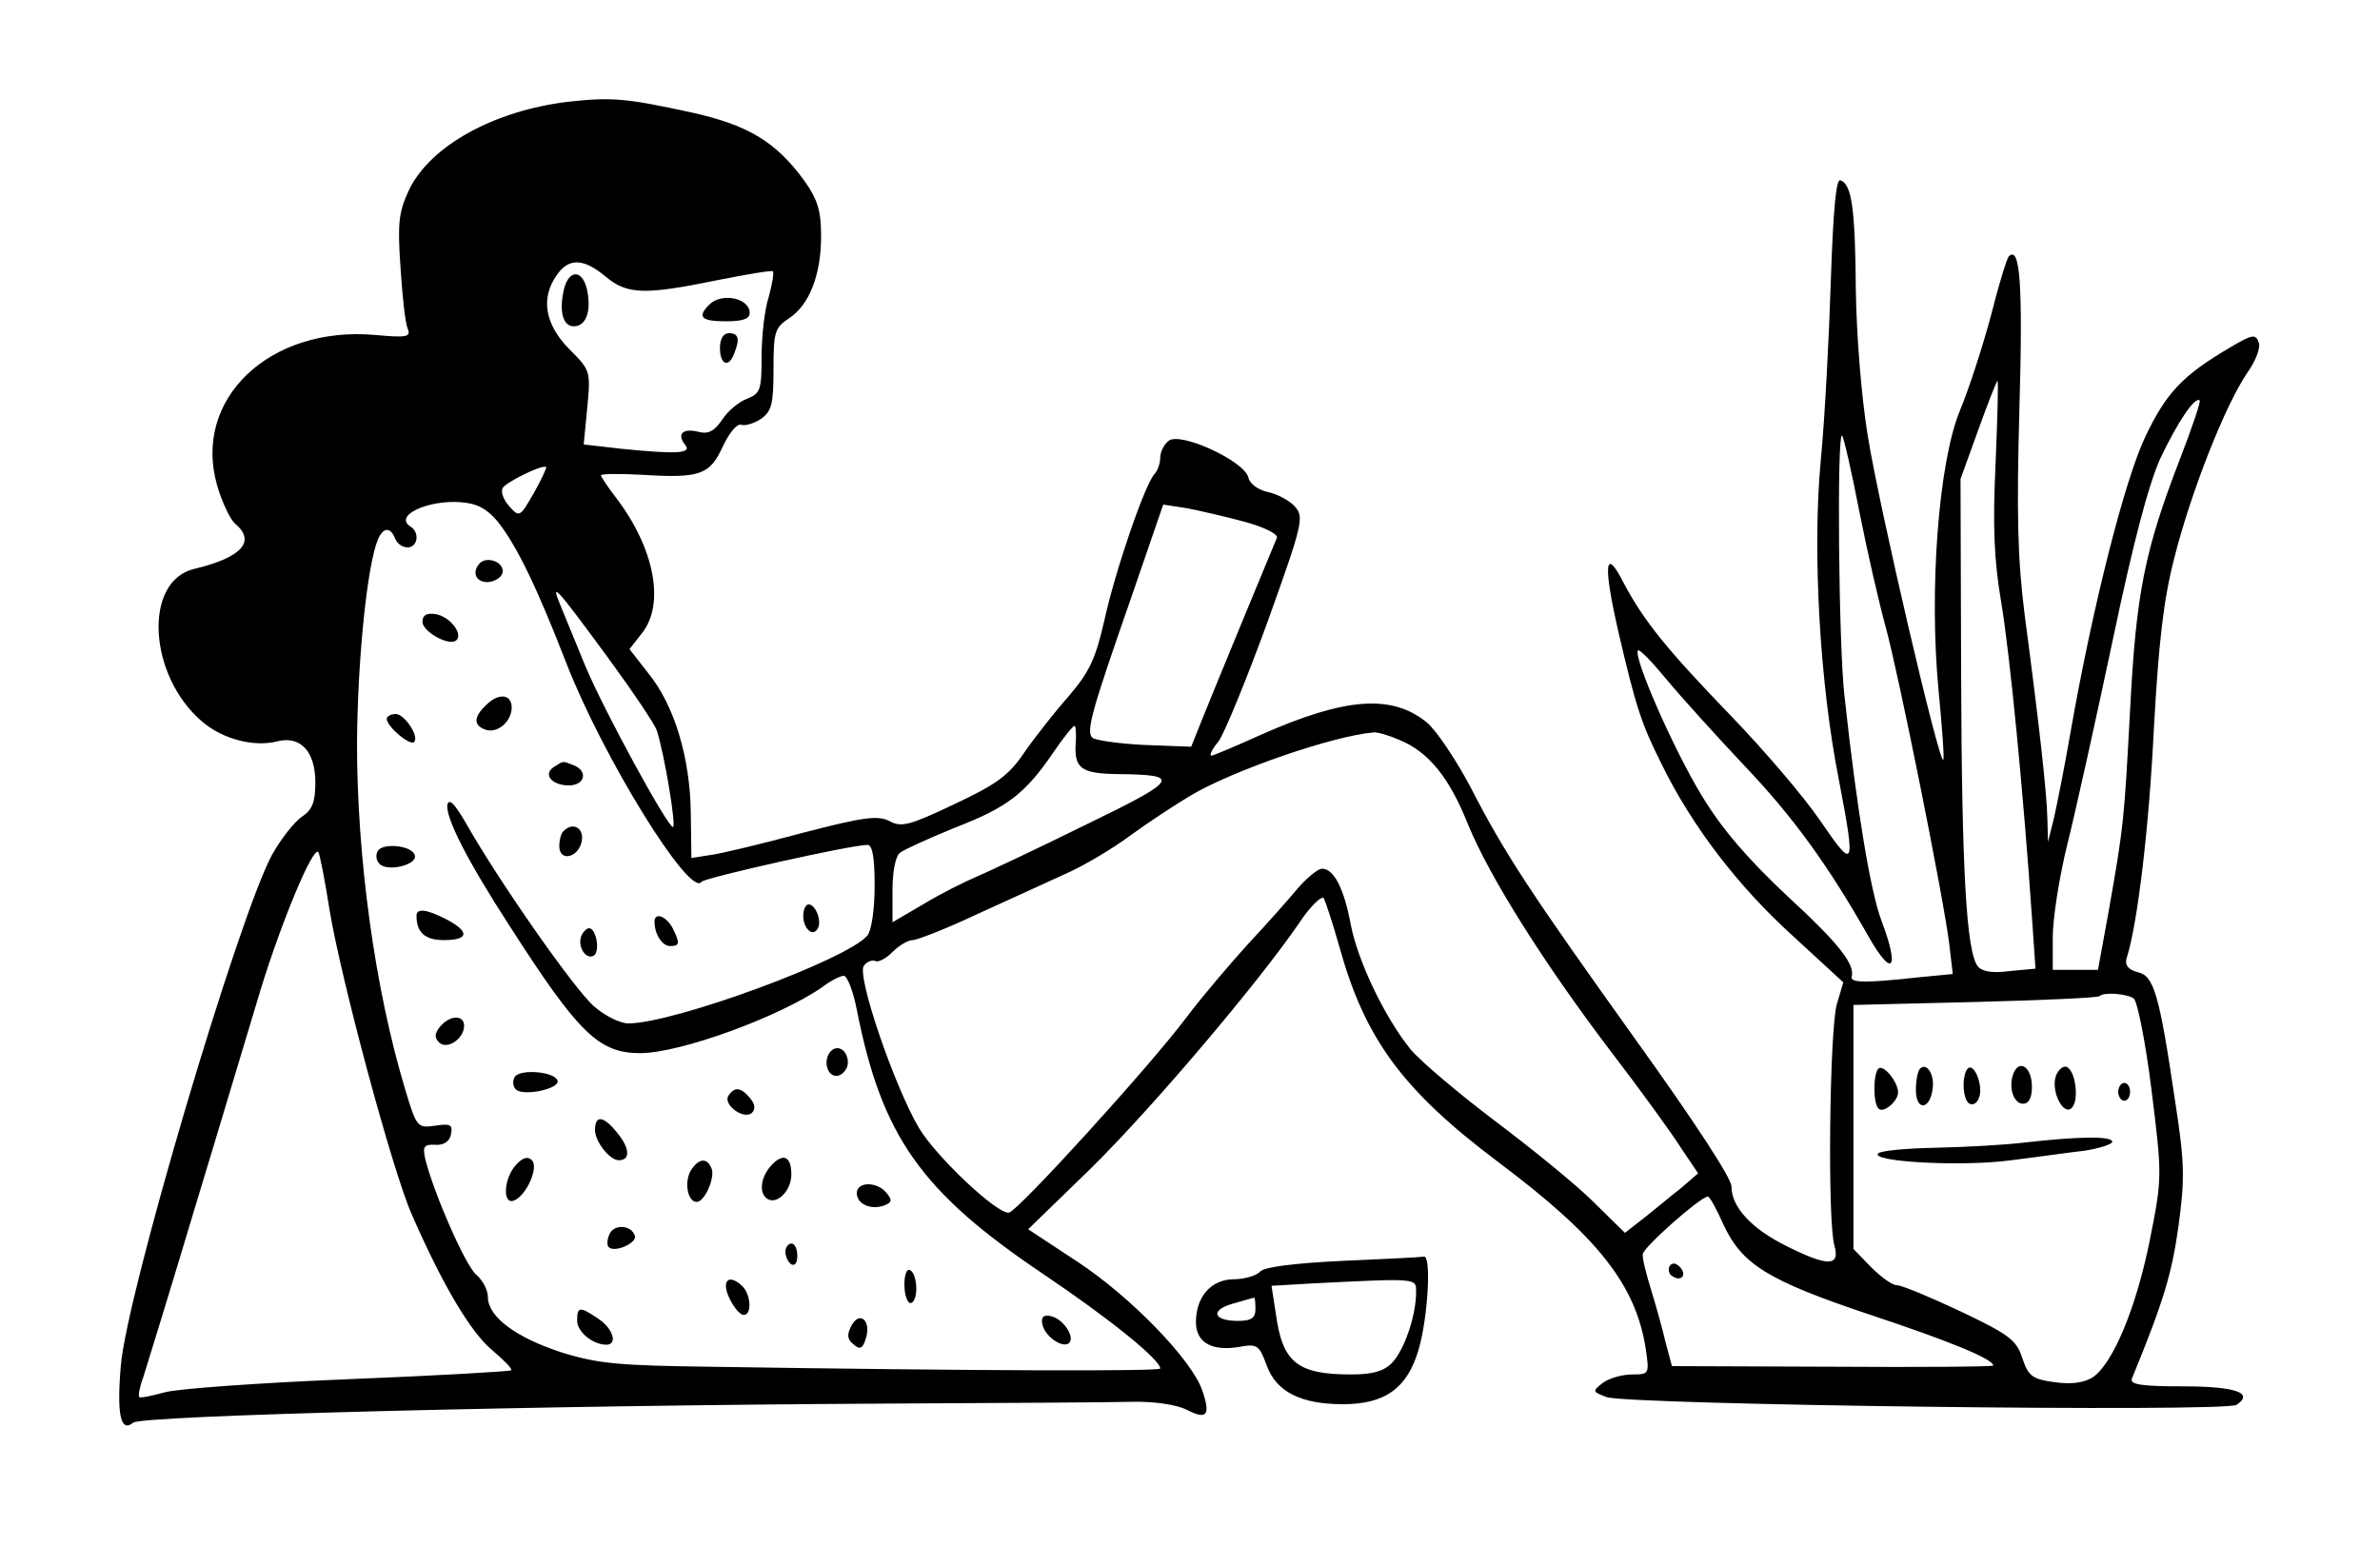 <?xml version="1.0" standalone="no"?>
<!DOCTYPE svg PUBLIC "-//W3C//DTD SVG 20010904//EN"
 "http://www.w3.org/TR/2001/REC-SVG-20010904/DTD/svg10.dtd">
<svg version="1.0" xmlns="http://www.w3.org/2000/svg"
 width="400pt" height="260pt" viewBox="0 0 400 260"
 preserveAspectRatio="xMidYMid meet">

<g transform="translate(0,260) scale(0.1,-0.1)"
fill="#000000" stroke="none">
<path d="M955 2429 c-125 -15 -231 -74 -267 -147 -18 -38 -20 -56 -15 -130 3
-48 8 -94 12 -104 6 -14 0 -16 -54 -11 -178 16 -308 -108 -266 -253 8 -28 22
-57 30 -64 36 -30 11 -57 -68 -76 -87 -20 -78 -180 13 -257 34 -29 86 -43 126
-33 39 10 64 -17 64 -69 0 -33 -5 -46 -23 -58 -12 -8 -35 -37 -50 -64 -57
-106 -245 -741 -254 -859 -7 -83 0 -112 21 -95 14 12 679 29 1261 32 193 1
380 2 416 3 40 1 76 -5 93 -13 34 -18 41 -10 27 31 -17 52 -121 159 -211 218
l-82 54 104 101 c102 100 281 311 351 413 19 29 39 48 42 42 3 -6 15 -42 26
-81 43 -155 106 -241 267 -362 168 -126 231 -206 248 -314 6 -42 6 -43 -23
-43 -16 0 -38 -6 -49 -14 -18 -14 -18 -15 6 -24 34 -13 1041 -26 1059 -13 30
20 -2 31 -91 31 -68 0 -89 3 -85 13 53 129 67 176 78 254 11 81 11 107 -5 210
-27 183 -36 213 -63 219 -16 4 -22 12 -19 23 19 59 38 224 46 387 8 144 16
215 34 285 28 112 86 258 122 311 15 21 24 44 20 53 -5 14 -11 13 -48 -9 -80
-47 -107 -76 -142 -149 -35 -73 -89 -286 -126 -497 -10 -58 -23 -123 -28 -145
l-10 -40 -1 39 c-1 45 -15 168 -38 341 -12 95 -14 168 -9 350 6 209 1 273 -18
254 -3 -3 -17 -48 -30 -100 -14 -52 -37 -123 -52 -159 -36 -87 -52 -301 -36
-469 6 -63 10 -116 8 -118 -7 -7 -108 426 -127 545 -11 68 -19 171 -20 247 -1
135 -7 176 -26 182 -7 3 -12 -49 -16 -169 -3 -95 -10 -231 -17 -303 -14 -150
-2 -373 31 -538 28 -147 26 -151 -32 -66 -28 41 -95 119 -148 174 -110 114
-148 161 -182 225 -32 63 -35 32 -9 -82 30 -129 39 -155 73 -223 51 -104 128
-204 218 -286 l87 -80 -11 -37 c-12 -43 -16 -364 -4 -405 10 -36 -11 -36 -81
-1 -58 29 -92 65 -92 100 0 14 -63 110 -157 241 -181 253 -224 318 -282 431
-24 45 -56 93 -72 107 -59 49 -138 43 -280 -20 -42 -19 -80 -35 -83 -35 -4 0
1 11 12 24 10 14 47 104 82 200 60 167 62 177 46 195 -9 10 -30 21 -45 24 -17
4 -31 14 -33 25 -8 28 -115 77 -134 61 -8 -6 -14 -19 -14 -28 0 -9 -4 -21 -9
-27 -16 -15 -67 -164 -85 -247 -15 -65 -25 -86 -59 -126 -23 -26 -57 -69 -75
-95 -27 -40 -47 -54 -119 -88 -74 -35 -88 -39 -108 -28 -20 10 -43 7 -147 -20
-67 -18 -137 -35 -154 -37 l-32 -5 -1 75 c-1 94 -28 182 -71 235 l-32 41 21
27 c39 49 21 143 -44 228 -14 18 -25 35 -25 37 0 3 31 3 70 1 97 -6 113 0 135
48 11 23 24 39 31 36 6 -2 21 2 33 10 18 13 21 25 21 83 0 63 2 70 26 86 34
22 54 73 54 138 0 43 -6 62 -28 93 -48 66 -95 94 -190 115 -110 24 -134 26
-207 18z m63 -294 c36 -30 65 -31 187 -6 50 10 92 17 94 15 2 -2 -1 -21 -7
-43 -7 -21 -12 -66 -12 -100 0 -56 -2 -62 -24 -71 -14 -5 -33 -21 -42 -35 -13
-19 -23 -25 -39 -21 -27 7 -38 -3 -24 -21 13 -15 -11 -17 -109 -7 l-61 7 6 62
c6 62 5 63 -31 99 -40 41 -48 85 -20 124 20 29 45 28 82 -3z m2336 -312 c-5
-105 -3 -161 9 -233 15 -88 38 -327 52 -531 l6 -87 -43 -4 c-29 -4 -47 -1 -54
8 -19 24 -27 159 -28 494 l-1 325 30 83 c16 45 31 82 32 82 2 0 0 -62 -3 -137z
m310 6 c-60 -155 -74 -227 -84 -422 -10 -184 -10 -192 -37 -344 l-17 -93 -38
0 -38 0 0 55 c0 31 11 102 25 158 14 56 48 210 76 342 34 162 60 261 80 305
29 61 58 104 66 97 2 -2 -13 -46 -33 -98z m-539 -89 c13 -66 33 -153 44 -193
22 -80 97 -453 107 -533 l6 -51 -62 -6 c-82 -9 -110 -9 -108 1 6 21 -21 56
-107 135 -66 62 -110 112 -145 170 -47 77 -116 234 -107 244 3 2 24 -20 48
-49 24 -29 82 -93 129 -143 84 -88 143 -170 211 -290 40 -70 52 -54 21 28 -18
48 -41 183 -62 377 -10 85 -13 446 -4 438 3 -4 16 -61 29 -128z m-2228 31
c-23 -40 -24 -41 -41 -22 -10 11 -15 25 -11 31 6 10 67 40 73 35 1 -1 -8 -21
-21 -44z m-61 -47 c32 -40 66 -110 116 -239 62 -159 208 -395 227 -367 6 7
251 62 279 62 8 0 12 -20 12 -68 0 -39 -5 -75 -12 -84 -32 -40 -325 -148 -402
-148 -14 0 -40 13 -58 29 -33 29 -159 209 -214 306 -19 33 -29 44 -32 33 -4
-21 33 -94 105 -205 115 -179 149 -213 219 -213 67 0 234 61 306 111 14 11 31
19 36 19 6 0 16 -26 22 -57 42 -213 108 -306 313 -444 110 -74 197 -144 197
-159 0 -5 -315 -4 -760 3 -149 2 -185 5 -246 24 -77 25 -124 60 -124 93 0 12
-9 29 -20 38 -18 16 -70 134 -85 193 -5 22 -3 26 17 25 14 -1 24 6 26 18 3 16
-1 18 -27 14 -29 -4 -31 -3 -50 61 -51 169 -81 389 -81 582 1 141 17 298 35
342 9 21 21 22 29 2 3 -8 12 -15 21 -15 17 0 21 25 5 35 -29 18 28 45 84 41
28 -2 44 -11 62 -32z m1256 -1 c33 -9 57 -21 54 -27 -9 -21 -108 -261 -126
-306 l-18 -45 -79 3 c-43 2 -82 8 -87 12 -11 11 -2 43 66 238 l53 154 39 -6
c21 -4 65 -14 98 -23z m-1069 -230 c41 -56 78 -111 81 -121 13 -41 33 -162 27
-162 -9 0 -115 194 -147 270 -15 36 -33 81 -41 100 -19 45 -11 37 80 -87z
m785 -141 c-3 -43 8 -52 70 -53 109 -1 104 -9 -55 -86 -81 -40 -164 -79 -183
-87 -19 -8 -59 -28 -87 -45 l-53 -31 0 54 c0 31 5 58 13 63 6 5 48 24 92 42
88 34 118 57 165 126 17 25 33 45 36 45 2 0 3 -13 2 -28z m545 4 c48 -20 83
-63 114 -141 36 -88 127 -233 241 -383 49 -64 102 -137 117 -161 l29 -43 -29
-25 c-17 -13 -44 -36 -62 -50 l-32 -25 -53 52 c-29 29 -103 89 -164 135 -61
46 -125 100 -143 121 -43 53 -89 148 -101 211 -11 59 -28 93 -48 93 -7 0 -25
-15 -40 -32 -15 -18 -52 -60 -83 -93 -30 -33 -78 -89 -105 -125 -64 -85 -282
-324 -298 -328 -19 -4 -123 94 -152 143 -42 72 -105 257 -92 272 5 7 14 10 19
8 4 -3 17 3 29 15 11 11 26 20 34 20 7 0 56 19 107 43 52 24 119 54 149 68 30
13 79 42 110 65 30 22 76 52 101 67 73 43 239 100 307 106 7 1 27 -5 45 -13z
m-1799 -286 c19 -115 105 -436 138 -511 52 -119 99 -198 135 -228 20 -17 35
-32 32 -34 -2 -2 -125 -9 -274 -15 -148 -6 -287 -16 -308 -22 -22 -6 -41 -10
-43 -8 -2 3 1 18 7 34 5 16 44 142 85 279 42 138 92 306 113 375 35 113 87
238 96 228 2 -2 11 -46 19 -98z m3032 -148 c6 -4 20 -73 30 -154 18 -145 18
-147 -3 -253 -23 -114 -62 -207 -96 -230 -15 -9 -36 -12 -64 -8 -37 5 -44 10
-54 40 -10 31 -22 40 -104 79 -51 24 -99 44 -107 44 -8 0 -27 14 -44 31 l-29
30 0 205 0 205 205 5 c113 3 207 7 209 10 7 7 45 4 57 -4z m-689 -381 c31 -66
74 -93 244 -150 133 -44 209 -75 209 -86 0 -2 -122 -3 -270 -2 l-270 1 -11 41
c-5 22 -16 61 -24 87 -8 26 -15 53 -14 60 0 11 95 95 109 97 3 1 15 -21 27
-48z"/>
<path d="M947 2110 c-8 -38 1 -62 22 -58 18 4 25 29 17 64 -9 33 -32 30 -39
-6z"/>
<path d="M1192 2088 c-21 -21 -13 -28 28 -28 28 0 40 4 40 14 0 25 -47 35 -68
14z"/>
<path d="M1210 2015 c0 -28 15 -34 24 -9 10 25 7 34 -9 34 -9 0 -15 -9 -15
-25z"/>
<path d="M807 1654 c-16 -16 -6 -35 16 -32 12 2 22 10 22 18 0 16 -26 25 -38
14z"/>
<path d="M710 1555 c0 -17 46 -42 57 -31 12 11 -12 41 -36 44 -14 2 -21 -2
-21 -13z"/>
<path d="M816 1414 c-20 -19 -20 -33 -1 -40 20 -8 45 13 45 37 0 23 -23 25
-44 3z"/>
<path d="M650 1392 c0 -13 39 -46 46 -39 9 9 -16 47 -31 47 -8 0 -15 -4 -15
-8z"/>
<path d="M931 1311 c-19 -12 -4 -31 25 -31 27 0 33 24 8 34 -19 7 -16 8 -33
-3z"/>
<path d="M947 1203 c-4 -3 -7 -15 -7 -25 0 -28 34 -19 38 10 3 21 -16 31 -31
15z"/>
<path d="M635 1170 c-4 -7 -3 -16 3 -22 14 -14 65 -1 59 15 -5 16 -53 21 -62
7z"/>
<path d="M1350 1061 c0 -22 16 -36 24 -22 8 12 -3 41 -15 41 -5 0 -9 -9 -9
-19z"/>
<path d="M700 1061 c0 -28 14 -41 46 -41 42 0 44 14 4 35 -33 17 -50 19 -50 6z"/>
<path d="M1100 1051 c0 -21 13 -41 26 -41 17 0 17 5 4 31 -11 20 -30 26 -30
10z"/>
<path d="M977 1027 c-7 -18 8 -41 21 -33 11 7 4 46 -8 46 -4 0 -10 -6 -13 -13z"/>
<path d="M740 875 c-10 -12 -10 -19 -2 -27 13 -13 42 6 42 28 0 19 -24 18 -40
-1z"/>
<path d="M1397 834 c-15 -15 -7 -45 11 -42 9 2 17 12 17 22 0 20 -16 31 -28
20z"/>
<path d="M865 790 c-4 -7 -3 -16 2 -21 12 -12 75 1 70 15 -5 15 -63 20 -72 6z"/>
<path d="M1224 758 c-9 -15 27 -41 40 -28 6 6 5 15 -4 25 -15 18 -26 19 -36 3z"/>
<path d="M1000 701 c0 -20 25 -51 40 -51 19 0 19 19 -1 44 -24 31 -39 33 -39
7z"/>
<path d="M867 642 c-20 -22 -23 -66 -4 -60 21 7 43 56 31 68 -7 7 -15 5 -27
-8z"/>
<path d="M1296 641 c-18 -20 -21 -47 -6 -56 16 -10 40 14 40 41 0 31 -14 37
-34 15z"/>
<path d="M1160 631 c-10 -20 -4 -51 11 -51 13 0 31 40 25 56 -8 20 -23 17 -36
-5z"/>
<path d="M1440 595 c0 -19 24 -29 46 -21 13 5 14 9 4 21 -16 20 -50 19 -50 0z"/>
<path d="M1024 525 c-4 -9 -4 -18 -1 -21 10 -10 48 7 44 19 -6 19 -36 20 -43
2z"/>
<path d="M1320 496 c0 -8 5 -18 10 -21 6 -3 10 3 10 14 0 12 -4 21 -10 21 -5
0 -10 -6 -10 -14z"/>
<path d="M1520 441 c0 -17 5 -31 10 -31 6 0 10 11 10 24 0 14 -4 28 -10 31 -6
4 -10 -7 -10 -24z"/>
<path d="M1220 439 c0 -17 20 -49 30 -49 14 0 12 34 -2 48 -15 15 -28 15 -28
1z"/>
<path d="M970 380 c0 -18 26 -40 49 -40 20 0 11 28 -14 44 -31 21 -35 20 -35
-4z"/>
<path d="M1431 372 c-8 -15 -7 -23 3 -31 11 -10 16 -8 21 9 10 30 -10 48 -24
22z"/>
<path d="M1752 374 c4 -20 34 -41 45 -31 10 11 -11 41 -31 45 -12 3 -17 -2
-14 -14z"/>
<path d="M3157 804 c-9 -9 -9 -58 0 -67 8 -9 33 12 33 27 0 18 -25 48 -33 40z"/>
<path d="M3227 804 c-4 -4 -7 -20 -7 -36 0 -35 23 -34 28 1 4 25 -10 46 -21
35z"/>
<path d="M3307 804 c-10 -11 -9 -52 3 -59 6 -3 13 1 16 10 8 19 -8 60 -19 49z"/>
<path d="M3384 796 c-9 -23 0 -51 16 -51 10 0 15 10 15 29 0 32 -21 47 -31 22z"/>
<path d="M3455 791 c-8 -26 13 -67 27 -53 13 13 6 64 -9 69 -6 2 -14 -5 -18
-16z"/>
<path d="M3560 765 c0 -8 5 -15 10 -15 6 0 10 7 10 15 0 8 -4 15 -10 15 -5 0
-10 -7 -10 -15z"/>
<path d="M3405 680 c-33 -4 -101 -8 -152 -9 -50 -1 -94 -5 -97 -10 -9 -14 144
-22 224 -11 41 5 96 13 123 16 26 4 47 11 47 15 0 10 -57 9 -145 -1z"/>
<path d="M2806 472 c-3 -6 -1 -14 5 -17 15 -10 25 3 12 16 -7 7 -13 7 -17 1z"/>
<path d="M2258 481 c-82 -4 -132 -10 -140 -18 -6 -7 -27 -13 -44 -13 -38 0
-64 -29 -64 -72 0 -34 26 -49 71 -42 32 6 35 4 48 -31 16 -44 57 -65 128 -65
71 0 108 27 127 91 16 54 22 160 9 157 -5 -1 -65 -4 -135 -7z m122 -53 c0 -39
-20 -98 -41 -119 -14 -14 -33 -19 -68 -19 -91 0 -116 20 -127 104 l-7 45 69 4
c179 9 174 9 174 -15z m-270 -28 c0 -15 -7 -20 -29 -20 -42 0 -48 18 -9 29 18
5 34 10 36 10 1 1 2 -8 2 -19z"/>
</g>
</svg>
